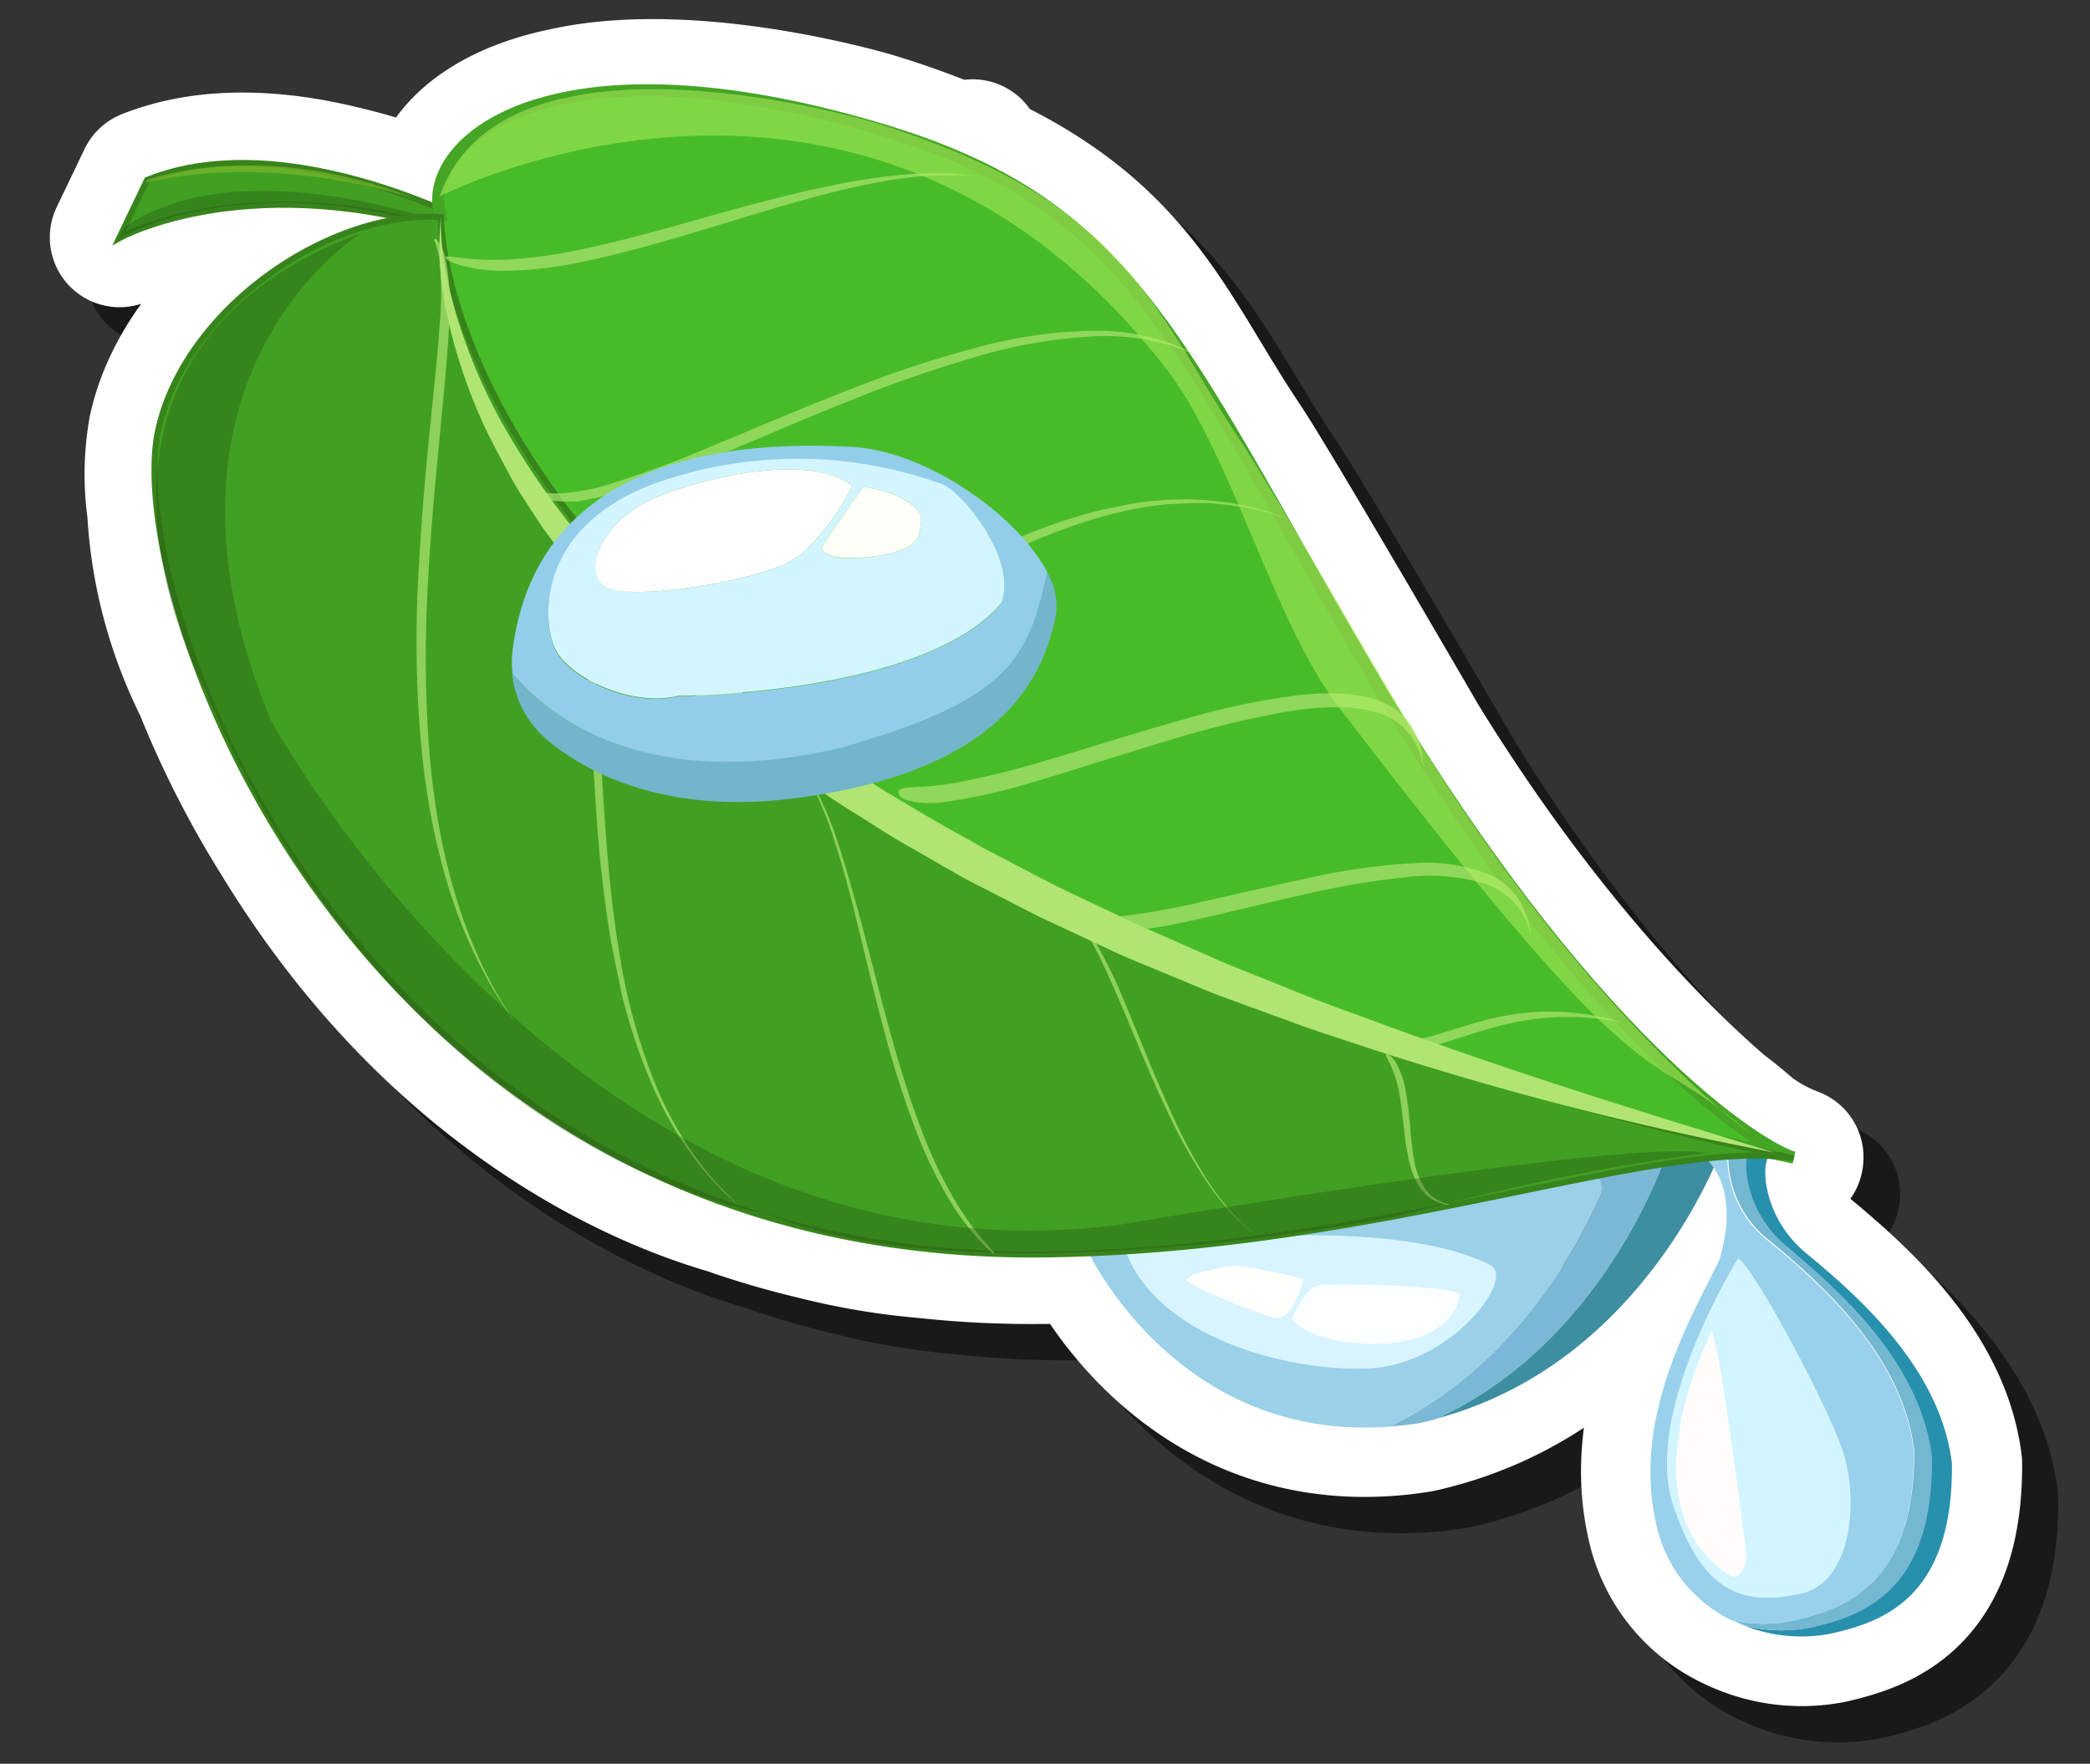 <svg xmlns="http://www.w3.org/2000/svg" xmlns:xlink="http://www.w3.org/1999/xlink" width="224.51" height="189.46" viewBox="0 0 224.51 189.46">
  <rect x="0" y="0" width="224.51" height="189.46" fill="#333333" stroke="none"/>
  <defs>
    <style>
      .cls-1, .cls-17, .cls-25, .cls-3, .cls-4 {
        fill: none;
      }

      .cls-2 {
        isolation: isolate;
      }

      .cls-3 {
        stroke: #000;
        opacity: 0.5;
      }

      .cls-3, .cls-4 {
        stroke-linejoin: round;
        stroke-width: 15px;
      }

      .cls-4 {
        stroke: #fff;
      }

      .cls-5 {
        fill: #3d8ea1;
      }

      .cls-6 {
        fill: #7bb8d5;
      }

      .cls-7 {
        fill: #9ad0e8;
      }

      .cls-8 {
        fill: #d8f4ff;
      }

      .cls-9 {
        fill: #fcffff;
      }

      .cls-10 {
        fill: #fffffb;
      }

      .cls-11 {
        fill: #2790ad;
      }

      .cls-12 {
        fill: #74b7d1;
      }

      .cls-13 {
        fill: #99d1ec;
      }

      .cls-14 {
        fill: #d3f5ff;
      }

      .cls-15 {
        fill: #fffcfc;
      }

      .cls-16 {
        fill: #41a022;
      }

      .cls-17 {
        stroke: #38841c;
        stroke-width: 0.65px;
      }

      .cls-17, .cls-25 {
        stroke-miterlimit: 10;
      }

      .cls-18 {
        opacity: 0.32;
      }

      .cls-19 {
        clip-path: url(#clip-path);
      }

      .cls-20 {
        fill: #204910;
      }

      .cls-21 {
        opacity: 0.51;
      }

      .cls-22 {
        clip-path: url(#clip-path-2);
      }

      .cls-23 {
        fill: #8fc12f;
      }

      .cls-24 {
        fill: #48bc28;
      }

      .cls-25 {
        stroke: #45a525;
        stroke-width: 1.3px;
      }

      .cls-26 {
        mix-blend-mode: screen;
        opacity: 0.69;
      }

      .cls-27 {
        clip-path: url(#clip-path-3);
      }

      .cls-28 {
        fill: #b0e573;
      }

      .cls-29 {
        clip-path: url(#clip-path-4);
      }

      .cls-30 {
        clip-path: url(#clip-path-5);
      }

      .cls-31 {
        clip-path: url(#clip-path-6);
      }

      .cls-32 {
        clip-path: url(#clip-path-7);
      }

      .cls-33 {
        clip-path: url(#clip-path-8);
      }

      .cls-34 {
        clip-path: url(#clip-path-9);
      }

      .cls-35 {
        clip-path: url(#clip-path-10);
      }

      .cls-36 {
        clip-path: url(#clip-path-11);
      }

      .cls-37 {
        clip-path: url(#clip-path-12);
      }

      .cls-38 {
        clip-path: url(#clip-path-13);
      }

      .cls-39 {
        clip-path: url(#clip-path-14);
      }

      .cls-40 {
        fill: #b6f261;
      }

      .cls-41 {
        clip-path: url(#clip-path-15);
      }

      .cls-42 {
        fill: #73b5cb;
      }

      .cls-43 {
        fill: #92ceea;
      }

      .cls-44 {
        fill: #fefefe;
      }

      .cls-45 {
        fill: #fffffa;
      }
    </style>
    <clipPath id="clip-path">
      <rect id="SVGID" class="cls-1" x="12.89" y="19.13" width="37.8" height="10.01" transform="translate(-4.17 6.81) rotate(-11.48)"/>
    </clipPath>
    <clipPath id="clip-path-2">
      <rect id="SVGID-2" data-name="SVGID" class="cls-1" x="16.12" y="16.32" width="27.92" height="7.88" transform="translate(-3.43 6.39) rotate(-11.48)"/>
    </clipPath>
    <clipPath id="clip-path-3">
      <rect id="SVGID-3" data-name="SVGID" class="cls-1" x="89.87" y="78.27" width="11.28" height="58.04" transform="translate(-19.45 21.16) rotate(-11.48)"/>
    </clipPath>
    <clipPath id="clip-path-4">
      <rect id="SVGID-4" data-name="SVGID" class="cls-1" x="63.95" y="53.52" width="8.03" height="77.82" transform="translate(-17.04 15.38) rotate(-11.48)"/>
    </clipPath>
    <clipPath id="clip-path-5">
      <rect id="SVGID-5" data-name="SVGID" class="cls-1" x="42.47" y="26.01" width="13.43" height="84.26" transform="translate(-12.58 11.16) rotate(-11.48)"/>
    </clipPath>
    <clipPath id="clip-path-6">
      <rect id="SVGID-6" data-name="SVGID" class="cls-1" x="118.73" y="96.1" width="12.92" height="38.42" transform="translate(-20.45 27.23) rotate(-11.48)"/>
    </clipPath>
    <clipPath id="clip-path-7">
      <rect id="SVGID-7" data-name="SVGID" class="cls-1" x="150.53" y="112.69" width="3.66" height="17.32" transform="translate(-21.11 32.76) rotate(-11.48)"/>
    </clipPath>
    <clipPath id="clip-path-8">
      <rect id="SVGID-8" data-name="SVGID" class="cls-1" x="56.95" y="39.69" width="72.33" height="7.84" transform="matrix(0.98, -0.2, 0.2, 0.98, -6.82, 19.41)"/>
    </clipPath>
    <clipPath id="clip-path-9">
      <rect id="SVGID-9" data-name="SVGID" class="cls-1" x="75.76" y="57.08" width="63.26" height="9.74" transform="translate(-10.18 22.62) rotate(-11.48)"/>
    </clipPath>
    <clipPath id="clip-path-10">
      <rect id="SVGID-10" data-name="SVGID" class="cls-1" x="96.57" y="77.52" width="55.97" height="10.44" transform="translate(-13.98 26.45) rotate(-11.48)"/>
    </clipPath>
    <clipPath id="clip-path-11">
      <rect id="SVGID-11" data-name="SVGID" class="cls-1" x="148.11" y="109.23" width="26.11" height="3.22" transform="translate(-18.84 34.3) rotate(-11.48)"/>
    </clipPath>
    <clipPath id="clip-path-12">
      <rect id="SVGID-12" data-name="SVGID" class="cls-1" x="47.59" y="21.79" width="57.84" height="3.47" transform="translate(-3.15 15.7) rotate(-11.48)"/>
    </clipPath>
    <clipPath id="clip-path-13">
      <rect id="SVGID-13" data-name="SVGID" class="cls-1" x="115.83" y="93.73" width="47.98" height="11.56" transform="translate(-17.01 29.83) rotate(-11.48)"/>
    </clipPath>
    <clipPath id="clip-path-14">
      <rect id="SVGID-14" data-name="SVGID" class="cls-1" x="57.89" y="0.49" width="117.87" height="134.3" transform="translate(-11.13 24.61) rotate(-11.48)"/>
    </clipPath>
    <clipPath id="clip-path-15">
      <rect id="SVGID-15" data-name="SVGID" class="cls-1" x="22.4" y="14.43" width="149.98" height="125.63" transform="translate(-13.43 20.94) rotate(-11.48)"/>
    </clipPath>
  </defs>
  <g class="cls-2">
    <g id="Layer_1" data-name="Layer 1">
      <g>
        <path class="cls-3" d="M198.09,138.62c-4.35-3.51-4.8-8.52-4.35-9.89.06-.26.1-.46.14-.63a23.12,23.12,0,0,1,2.72.24,4.79,4.79,0,0,1-.49-.11l-2.16-.46,0-.09.59.11,2.07.44a19.57,19.57,0,0,1-4.78-2.61c-1.23-1.08-2.31-1.94-3.3-2.67,1.8,1.55,2.94,2.41,3.24,2.63a60.35,60.35,0,0,1-5.14-4c.6.4,1.23.84,1.9,1.35-5.87-5.08-18.76-17.55-32.23-39.44,0,0-16-27.56-19-32-8.09-12.09-11.18-22.37-28.64-30.36L108.43,20l-1.66.34a91.53,91.53,0,0,0-9.06-3.26s-19.1-5.74-33.1-2.62c-10,2-14.2,7.48-13.53,11.86-.82-.35-1.71-.71-2.67-1.07l.06,0A50.24,50.24,0,0,0,41.34,23c-6.72-1.72-14.67-2.5-21.56.24l0,0h0l-3,6.26s11.42-6.44,30.57-2.13C36.05,28.82,23.47,38.52,20.92,50.12a27.45,27.45,0,0,0-.14,8.64,47.9,47.9,0,0,0,5,18.85.61.61,0,0,0,.05.12A102.69,102.69,0,0,0,34.17,94c16.89,27.69,38.93,36.66,48,39.29A92.19,92.19,0,0,0,91.42,136a72.76,72.76,0,0,0,11.82,2,106.12,106.12,0,0,0,12.55.62c1.71,0,3.42-.06,5.11-.13v0l0,.12c1.18,2.32,10.9,20.06,32.21,18.49q1.59-.12,3.27-.39c.63-.14,1.25-.29,1.85-.46,17.92-4.82,26.74-20.4,29.75-27,1.05,1.49,2.26,4.57.61,10-3,6.06-9.27,16.61-6.82,28a14.94,14.94,0,0,0,8.29,10.7,12.82,12.82,0,0,0,1.27.55,16.62,16.62,0,0,0,9.27.86c5.57-1.29,13.08-3.88,13-18.26C212.39,150.91,203.55,143.18,198.09,138.62Zm-5.25-11.09c-1.12-.25-2.27-.5-3.47-.78q1.86.39,3.72.75Z"/>
        <path class="cls-4" d="M194.16,134.69c-4.35-3.51-4.8-8.52-4.34-9.89.05-.26.09-.46.13-.63a25.25,25.25,0,0,1,2.72.24,4.79,4.79,0,0,1-.49-.11l-2.16-.46,0-.09.59.12,2.07.43a19.57,19.57,0,0,1-4.78-2.61c-1.23-1.08-2.31-1.94-3.3-2.67,1.8,1.55,2.94,2.41,3.24,2.63a62.1,62.1,0,0,1-5.14-4c.6.4,1.23.84,1.9,1.34-5.87-5.07-18.76-17.55-32.23-39.44,0,0-16-27.56-19-32-8.09-12.09-11.18-22.37-28.64-30.36l-.24-1.17-1.66.34a91.53,91.53,0,0,0-9.06-3.26s-19.1-5.74-33.1-2.62c-10,2.05-14.2,7.48-13.53,11.86-.82-.35-1.71-.71-2.67-1.07l.06,0a51.55,51.55,0,0,0-7.13-2.27c-6.72-1.72-14.67-2.5-21.55.24l0,0h0l-3,6.26s11.42-6.44,30.57-2.12C32.12,24.89,19.54,34.59,17,46.19a27.45,27.45,0,0,0-.14,8.64,48,48,0,0,0,5,18.85.61.61,0,0,0,.05.12,102.69,102.69,0,0,0,8.29,16.29c16.89,27.69,38.93,36.66,48,39.29a92.19,92.19,0,0,0,9.29,2.72,72.76,72.76,0,0,0,11.82,2,106.12,106.12,0,0,0,12.55.62c1.72,0,3.42-.06,5.11-.13v0a.45.45,0,0,0,.06.12c1.17,2.32,10.9,20.06,32.2,18.49q1.59-.12,3.27-.39c.63-.14,1.25-.29,1.85-.46,17.92-4.82,26.74-20.4,29.76-27,1,1.49,2.25,4.57.6,10-3,6.06-9.27,16.62-6.82,28a14.94,14.94,0,0,0,8.29,10.7c.42.21.85.39,1.27.56a16.61,16.61,0,0,0,9.27.85c5.57-1.29,13.08-3.88,13-18.26C208.46,147,199.63,139.26,194.16,134.69Zm-5.25-11.09-3.47-.77,3.72.74Z"/>
        <g>
          <g>
            <path class="cls-5" d="M185.35,122.37s-8,23.86-31,30c18.3-8.44,24.77-28.73,24.77-28.73l-62.15,11a.44.44,0,0,1-.06-.13Z"/>
            <path class="cls-6" d="M179.13,123.67S172.66,144,154.36,152.4c-.6.17-1.22.32-1.85.46q-1.68.27-3.27.39c13-6.28,19.88-18.56,22.65-24.72a2.19,2.19,0,0,0-2.38-3L117,134.76a.45.45,0,0,1-.06-.12Z"/>
            <path class="cls-7" d="M171.89,128.53c-2.77,6.16-9.64,18.44-22.65,24.72-21.3,1.57-31-16.17-32.2-18.49l52.47-9.27A2.19,2.19,0,0,1,171.89,128.53Z"/>
            <path class="cls-8" d="M120.85,134.23s27.07-4.4,39.25,1.65c2.79,1.44-4.32,10.84-13.25,11.13S124.2,143.54,120.85,134.23Z"/>
            <path class="cls-9" d="M138.79,141.63s1.35-3.27,2.79-3.55,15,0,15.16,1-1.44,5.27-8.93,5.27S138.79,141.63,138.79,141.63Z"/>
            <path class="cls-10" d="M140,137.4s-6.34-1.73-8.26-1.34-3.83.76-4.22,1.34,7.2,3.55,9.31,4.13S140,137.4,140,137.4Z"/>
          </g>
          <g>
            <path class="cls-11" d="M209.68,157.22c.13,14.38-7.38,17-13,18.26a16.61,16.61,0,0,1-9.27-.85,15.93,15.93,0,0,0,7.13.18c5.58-1.29,13.08-3.88,12.95-18.26-1.22-10.24-10-18-15.52-22.52-4.35-3.51-4.8-8.53-4.34-9.9,0-.15.06-.29.08-.41l2.34-.25-.28,1.33c-.46,1.37,0,6.38,4.34,9.89C199.63,139.26,208.46,147,209.68,157.22Z"/>
            <path class="cls-12" d="M207.54,156.55c.13,14.38-7.37,17-12.95,18.26a15.93,15.93,0,0,1-7.13-.18c-.42-.17-.85-.35-1.27-.56a15.52,15.52,0,0,0,6.44,0c5.57-1.29,13.08-3.88,13-18.26-1.22-10.24-10.06-18-15.52-22.53a11.42,11.42,0,0,1-4.45-9.36l2.15-.24c0,.12,0,.26-.08.41-.46,1.37,0,6.39,4.34,9.9C197.49,138.59,206.32,146.31,207.54,156.55Z"/>
            <path class="cls-13" d="M205.58,155.85c.13,14.38-7.38,17-13,18.26a15.52,15.52,0,0,1-6.44,0,14.94,14.94,0,0,1-8.29-10.7c-2.45-11.36,3.84-21.92,6.82-28,2.53-8.35-1.67-11.15-1.67-11.15l2.56-.28a11.42,11.42,0,0,0,4.45,9.36C195.52,137.89,204.36,145.61,205.58,155.85Z"/>
            <g>
              <path class="cls-14" d="M186.69,135.18s-10.22,16.44-7,26.37,7.81,10.84,13.6,9.69,6.49-10.42,4.5-15.85S188.3,136,186.69,135.18Z"/>
              <path class="cls-15" d="M183.88,143s-9.76,18.72,1.94,26.24c1.23.66,1.86-1.65,1.83-1.83S185,145.73,183.88,143Z"/>
            </g>
          </g>
          <g>
            <path class="cls-16" d="M52.33,24.85s-21-11.75-36.53-5.52l-3,6.26s14.25-8,37.63-.14Z"/>
            <path class="cls-17" d="M52.33,24.85s-21-11.75-36.53-5.52l-3,6.26s14.25-8,37.63-.14Z"/>
            <g class="cls-18">
              <g class="cls-19">
                <path class="cls-20" d="M12.8,25.59s14-8.47,37.63-.14l.86-.27s-24.66-10-37.91-.77Z"/>
              </g>
            </g>
            <g class="cls-21">
              <g class="cls-22">
                <path class="cls-23" d="M15.8,19.33s12.17-4.61,28.74,2c0,0-14.81-5.05-28.84-1.72Z"/>
              </g>
            </g>
            <path class="cls-24" d="M79.44,75.69c-45.63-43-32.08-52.38-32.08-52.38-2.49-7.72,11.16-20.09,46.88-9.52,27.37,8.1,31.71,22.15,52.68,58,23.57,40.24,42.44,51.67,45.78,52.56-20.76-4.36-79.21-16.48-113.26-48.61"/>
            <path class="cls-25" d="M79.44,75.69c-45.63-43-32.08-52.38-32.08-52.38-2.49-7.72,11.16-20.09,46.88-9.52,27.37,8.1,31.71,22.15,52.68,58,23.57,40.24,42.44,51.67,45.78,52.56C171.94,119.94,113.49,107.82,79.44,75.69Z"/>
            <path class="cls-16" d="M17,46.19c2.86-13,18.3-23.61,30.37-22.88,0,0-.54,30.2,46.73,61.43,39.06,25.8,77.33,35.2,98.09,39.56a4.79,4.79,0,0,0,.49.11c-14.83-2.27-44.74,10-80.81,10.34C38.37,135.37,13,64.44,17,46.19"/>
            <path class="cls-17" d="M17,46.19c2.86-13,18.3-23.61,30.37-22.88,0,0-.54,30.2,46.73,61.43,39.06,25.8,77.33,35.2,98.09,39.56a4.79,4.79,0,0,0,.49.11c-14.83-2.27-44.74,10-80.81,10.34C38.37,135.37,13,64.44,17,46.19Z"/>
            <g class="cls-26">
              <g class="cls-27">
                <path class="cls-28" d="M106.8,134.61s-.07-.14-.26-.36l-.89-1a30.6,30.6,0,0,1-3.09-4.33,49.6,49.6,0,0,1-3.65-7.75c-1.2-3.16-2.36-6.87-3.52-11.16-.83-3-1.68-6.42-2.57-9.77S91,93.53,90,90.5a37.49,37.49,0,0,0-3.44-7.63,16,16,0,0,0-1.61-2.18l-.3-.31-.22-.23L84.2,80l.18.19.22.22.29.32a16.19,16.19,0,0,1,1.56,2.18,36.9,36.9,0,0,1,3.23,7.56c1,3,1.82,6.32,2.64,9.66s1.62,6.69,2.43,9.75a109.09,109.09,0,0,0,3.51,11.22,47.52,47.52,0,0,0,3.8,7.92,25.6,25.6,0,0,0,3.36,4.42,13.81,13.81,0,0,0,1,1c.23.19.36.27.37.25"/>
              </g>
            </g>
            <g class="cls-26">
              <g class="cls-29">
                <path class="cls-28" d="M58.6,54.63a19.24,19.24,0,0,0,1.09,1.89A19.6,19.6,0,0,1,60.76,59a29.13,29.13,0,0,1,1,3.61,81.64,81.64,0,0,1,1.39,10.63c.34,4.32.58,9.42,1,15.44a136.1,136.1,0,0,0,1.73,13.88A64.32,64.32,0,0,0,70,116.42a40.91,40.91,0,0,0,3,5.73,35.34,35.34,0,0,0,3.18,4.24c.49.57,1,1,1.37,1.48l1.1,1,1,.83-.94-.85c-.3-.29-.66-.65-1.07-1.07s-.87-.91-1.35-1.49a34.62,34.62,0,0,1-3.06-4.26,39.51,39.51,0,0,1-2.89-5.71,63.6,63.6,0,0,1-3.77-13.74c-.81-4.77-1.24-9.51-1.55-13.77-.43-6-.64-11.1-1-15.44a73.3,73.3,0,0,0-1.51-10.76,28.13,28.13,0,0,0-1.15-3.72,17.39,17.39,0,0,0-1.27-2.56c-.84-1.3-1.45-1.8-1.49-1.75"/>
              </g>
            </g>
            <g class="cls-26">
              <g class="cls-30">
                <path class="cls-28" d="M46.65,25.66c-.12.09.32.66.54,2.12a33.6,33.6,0,0,1,.06,6.8c-.2,3.09-.62,7-1.11,11.89s-1,10.66-1.3,17.49a125.8,125.8,0,0,0,.36,15.63c.25,2.69.6,5.36,1.08,7.93a70.65,70.65,0,0,0,1.77,7.35,53.92,53.92,0,0,0,2.3,6.25,50.5,50.5,0,0,0,2.39,4.74c.76,1.29,1.42,2.3,1.89,3l.73,1-.7-1.06c-.45-.69-1.07-1.7-1.8-3A51.48,51.48,0,0,1,50.62,101a55.79,55.79,0,0,1-2.11-6.26,68.21,68.21,0,0,1-1.58-7.32c-.41-2.56-.71-5.21-.9-7.87a137,137,0,0,1-.13-15.51c.31-6.79.9-12.56,1.36-17.42s.86-8.82,1-12a25.38,25.38,0,0,0-.44-7,4.93,4.93,0,0,0-.7-1.62c-.24-.32-.41-.43-.45-.4"/>
              </g>
            </g>
            <g class="cls-26">
              <g class="cls-31">
                <path class="cls-28" d="M115,97.78a6.75,6.75,0,0,0,.68.9,22.45,22.45,0,0,1,1.77,2.82c.71,1.3,1.49,3,2.37,5s1.87,4.42,3.06,7.25c.85,2,1.83,4.24,2.92,6.48a55.2,55.2,0,0,0,3.66,6.46,30.4,30.4,0,0,0,2,2.69,22,22,0,0,0,1.9,2c.58.52,1.07.89,1.4,1.14l.39.27.14.09-.14-.09-.38-.28c-.33-.26-.82-.64-1.38-1.17a21,21,0,0,1-1.83-2,28.37,28.37,0,0,1-1.93-2.67,54.71,54.71,0,0,1-3.46-6.39c-1-2.21-2-4.43-2.8-6.43-1.17-2.81-2.14-5.22-3-7.26a56.12,56.12,0,0,0-2.47-5c-.38-.67-.75-1.24-1.08-1.73a14.12,14.12,0,0,0-.92-1.19c-.54-.61-.87-.84-.89-.81"/>
              </g>
            </g>
            <g class="cls-26">
              <g class="cls-32">
                <path class="cls-28" d="M148.89,113.23c-.06.06,0,.22.13.49s.16.32.27.52.23.46.34.77a12.84,12.84,0,0,1,.69,2.49c.2,1.07.34,2.38.52,3.94a26.45,26.45,0,0,0,.58,3.49,7.34,7.34,0,0,0,1.4,3,4.26,4.26,0,0,0,2.05,1.34l.41.11.32,0,.27.05-.26-.07-.31-.08-.39-.15a4.08,4.08,0,0,1-1.84-1.47,7.75,7.75,0,0,1-1.15-3,33.73,33.73,0,0,1-.43-3.5,39.38,39.38,0,0,0-.49-4,9.73,9.73,0,0,0-.8-2.55,4.49,4.49,0,0,0-.45-.75,4,4,0,0,0-.4-.45c-.25-.2-.4-.26-.46-.2"/>
              </g>
            </g>
            <g class="cls-26">
              <g class="cls-33">
                <path class="cls-28" d="M58.15,53c-.1.14.22.54,1.32.79a13.48,13.48,0,0,0,5.71-.54,85,85,0,0,0,10.6-3.76c4.34-1.77,9.5-4.05,15.49-6.44a140,140,0,0,1,13.53-4.71,53.78,53.78,0,0,1,12.7-2.21,24.58,24.58,0,0,1,8.55,1.07,18.87,18.87,0,0,1,2.17.89l.75.38-.71-.43a21.52,21.52,0,0,0-2.09-1,23.3,23.3,0,0,0-8.4-1.51,50,50,0,0,0-12.71,1.77,120.45,120.45,0,0,0-13.61,4.48c-6,2.33-11.19,4.59-15.51,6.36A107.73,107.73,0,0,1,65.48,52a20.63,20.63,0,0,1-5.61,1c-1.11,0-1.6-.15-1.72,0"/>
              </g>
            </g>
            <g class="cls-26">
              <g class="cls-34">
                <path class="cls-28" d="M77.24,72.42c0,.06.15.1.45.13l.56,0a5.32,5.32,0,0,0,.78,0,21,21,0,0,0,5.23-1.22,62.91,62.91,0,0,0,8.23-3.73c3.24-1.67,7-3.81,11.45-6.11,1.59-.83,3.29-1.65,5.06-2.47s3.6-1.58,5.48-2.26a51.67,51.67,0,0,1,5.7-1.72c.95-.25,1.9-.4,2.84-.57.46-.09.93-.13,1.39-.19s.92-.13,1.37-.14c.91,0,1.78-.14,2.64-.1h1.24c.41,0,.8.06,1.19.09l1.12.1,1.05.16,1,.16.89.2c.56.15,1.07.25,1.5.38l1.11.36.93.31-.92-.35-1.09-.4c-.43-.15-.94-.27-1.5-.43l-.88-.24-1-.19L132,54c-.36-.06-.74-.09-1.13-.14l-1.2-.13-1.27-.06c-.86-.06-1.76,0-2.68,0-.47,0-.93.07-1.4.1s-1,.08-1.43.15c-1,.14-1.95.27-2.92.49A47.06,47.06,0,0,0,114.1,56c-1.94.64-3.82,1.39-5.63,2.16s-3.54,1.6-5.15,2.41C98.77,62.86,95,65,91.81,66.65a80.41,80.41,0,0,1-8,3.8A30.4,30.4,0,0,1,78.87,72a6.67,6.67,0,0,1-.72.15l-.51.11c-.27.07-.41.13-.4.2"/>
              </g>
            </g>
            <g class="cls-26">
              <g class="cls-35">
                <path class="cls-28" d="M96.59,84.89c-.23.26-.07.62.62,1a9.56,9.56,0,0,0,4.36.24A60.5,60.5,0,0,0,111,84c4-1.16,9-2.8,14.55-4.47a106.49,106.49,0,0,1,12.2-3c3.94-.7,7.4-.76,9.85-.08a6.86,6.86,0,0,1,4.52,3.49c.15.35.3.65.41.94s.15.59.2.81l.16.69s0-.28-.08-.77c0-.24-.06-.54-.1-.9s-.19-.66-.3-1.06a6.73,6.73,0,0,0-3.93-4.22c-2.27-1-5.59-1.17-9.42-.7a80.29,80.29,0,0,0-12,2.57c-5.55,1.56-10.45,3.15-14.45,4.32A95.31,95.31,0,0,1,103.13,84c-4.62.86-6,.3-6.54.93"/>
              </g>
            </g>
            <g class="cls-26">
              <g class="cls-36">
                <path class="cls-28" d="M148.13,112.2c0,.12.18.25.65.39a7.35,7.35,0,0,0,2.26.2,13,13,0,0,0,1.72-.2c.63-.13,1.32-.28,2.05-.5,1.47-.41,3.13-1,5.1-1.58a34.88,34.88,0,0,1,4.59-1,28.35,28.35,0,0,1,4.7-.26,33.78,33.78,0,0,1,3.64.33l1.06.18.38.07-.37-.11-1-.27a30,30,0,0,0-3.64-.63,24.63,24.63,0,0,0-4.88-.07,28,28,0,0,0-4.82.83c-2.05.54-3.73,1.12-5.15,1.53a20.27,20.27,0,0,1-3.48.77c-1.83.22-2.72.07-2.77.33"/>
              </g>
            </g>
            <g class="cls-26">
              <g class="cls-37">
                <path class="cls-28" d="M47.85,27.64c-.06.14.35.41,1.33.77a16.82,16.82,0,0,0,4.72.68,41.65,41.65,0,0,0,8.23-.88c3.31-.65,7.18-1.68,11.65-3,6.36-1.88,14-4.42,20.3-5.58,1.57-.31,3-.5,4.37-.65.66-.06,1.29-.12,1.88-.15l1.62,0,1.32,0c.39,0,.71.05,1,.07l.83.08-.83-.13c-.26,0-.59-.1-1-.13L102,18.61l-1.63,0-1.9.05c-1.35.09-2.84.2-4.43.45C87.63,20,79.82,22.19,73.46,24c-4.48,1.26-8.31,2.25-11.56,2.9a48.94,48.94,0,0,1-8,1c-4.16.11-6-.61-6.07-.25"/>
              </g>
            </g>
            <g class="cls-26">
              <g class="cls-38">
                <path class="cls-28" d="M115.29,98.71c-.18.22,0,.54.61.9a8.78,8.78,0,0,0,3.84.51,49.34,49.34,0,0,0,8.1-1.2c3.45-.73,7.66-1.82,12.45-2.88a85,85,0,0,1,10.48-1.78,21.28,21.28,0,0,1,8.63.62,7.45,7.45,0,0,1,4.21,3.35c.15.32.31.58.42.85s.17.51.23.71l.2.61s0-.24-.13-.67l-.15-.79c-.08-.29-.21-.59-.33-.94a7.35,7.35,0,0,0-3.75-4,18.19,18.19,0,0,0-8.31-1.27,65.56,65.56,0,0,0-10.35,1.4c-4.76,1-8.95,2-12.37,2.75A76.54,76.54,0,0,1,121,98.36c-4,.43-5.23-.15-5.67.35"/>
              </g>
            </g>
            <path class="cls-28" d="M47.36,23.31a27.08,27.08,0,0,0,.52,5.76,44.79,44.79,0,0,0,1.4,5.59,59.41,59.41,0,0,0,4.51,10.53A84.61,84.61,0,0,0,67.53,63.43c10.68,11,23.52,19.62,36.94,27,.82.49,1.68.94,2.53,1.38l2.55,1.33,2.56,1.34,1.28.67,1.3.62,5.21,2.47c.87.41,1.73.84,2.61,1.23l2.65,1.15,5.28,2.33c.88.4,1.77.76,2.67,1.12l2.68,1.07,5.37,2.16c1.79.7,3.61,1.35,5.41,2,14.47,5.4,29.23,10,44.09,14.51a356.19,356.19,0,0,1-45.08-11.7c-1.84-.62-3.7-1.2-5.53-1.85l-5.47-2-2.74-1c-.91-.34-1.82-.68-2.72-1.06l-5.4-2.24-2.7-1.12c-.9-.39-1.77-.82-2.66-1.22l-5.3-2.48-1.33-.62-1.3-.66-2.61-1.34-2.61-1.34c-.86-.44-1.74-.88-2.58-1.38l-5.08-2.92-1.27-.73L95,89.37,92.55,87.8c-1.65-1-3.32-2.07-4.91-3.22s-3.23-2.21-4.79-3.4l-4.64-3.61c-1.52-1.25-3-2.55-4.48-3.82-.76-.63-1.45-1.32-2.17-2l-2.13-2c-.72-.66-1.39-1.39-2.06-2.11l-2-2.15c-.68-.7-1.29-1.48-1.93-2.23L61.53,61c-.61-.77-1.18-1.57-1.78-2.35l-.88-1.19A14.48,14.48,0,0,1,58,56.23c-1.08-1.65-2.2-3.26-3.14-5S53,47.79,52.13,46a58,58,0,0,1-3.87-11.1,34.53,34.53,0,0,1-.9-11.62"/>
            <g class="cls-21">
              <g class="cls-39">
                <path class="cls-40" d="M47.23,21.09S92.65-2.3,125.16,39.45c7.16,9.19,11.54,27.19,18.62,36.46,34.78,45.51,31.94,35.1,44.17,45.8,0,0-17.25-12.38-35.56-42.13,0,0-16-27.56-19-32-9.55-14.26-12.12-26-39.6-34.45,0,0-39.66-11.93-46.55,7.94"/>
              </g>
            </g>
            <g class="cls-18">
              <g class="cls-41">
                <path class="cls-20" d="M38.77,25.06S14,40.32,29,77.19c0,0,33.46,62,91.35,54.35,0,0,55-9.4,63-7.66,0,0-12.48,1.24-33.38,6.78,0,0-44.85,9.11-67.67-.28,0,0-39.19-5.93-60.44-56.7,0,0-19.13-35.18,16.87-48.62"/>
              </g>
            </g>
          </g>
          <g>
            <path class="cls-42" d="M113.45,66c-1.31,6.46-5.45,16.81-28,19.74C71.88,87.5,63.52,83.29,59,79.67a10.91,10.91,0,0,1-4-7.37c3.53,4.24,13.76,13,35.23,8,18.2-5.16,20.14-9.58,22.21-18.88A7.1,7.1,0,0,1,113.45,66Z"/>
            <path class="cls-43" d="M91.42,48c-9.46-.48-33.56-.49-36.36,21.89a10.58,10.58,0,0,0,0,2.45c3.53,4.24,13.76,13,35.23,8,18.2-5.16,20.14-9.58,22.21-18.88h0C109.26,55.29,99.4,48.37,91.42,48Zm16.17,16.79c-8.3,9.9-34.73,10-34.73,10-4.94,1.26-11.8-1.9-13.25-5.06s-2.06-14,12.83-18.4a45.61,45.61,0,0,1,28.74.76C103.49,52.89,109.3,60.14,107.59,64.75Z"/>
            <path class="cls-14" d="M101.18,52a45.61,45.61,0,0,0-28.74-.76c-14.89,4.36-14.29,15.24-12.83,18.4S67.92,76,72.86,74.74c0,0,26.43-.09,34.73-10C109.3,60.14,103.49,52.89,101.18,52ZM84.64,60.43c-3.82,2-16.67,4.17-19.5,2.65s-.41-7.25,5.26-9.62,16.74-4.77,21.16-1.28C91.56,52.18,88.46,58.45,84.64,60.43Zm9.69-.74c-4.28.73-6.59-.12-5.87-1.24s4.28-6.14,4.28-6.14c3,.33,6.4,1.91,6.2,3.69S98.62,59,94.33,59.69Z"/>
            <path class="cls-44" d="M91.56,52.18s-3.1,6.27-6.92,8.25S68,64.6,65.14,63.08s-.41-7.25,5.26-9.62S87.14,48.69,91.56,52.18Z"/>
            <path class="cls-45" d="M98.94,56c-.19,1.78-.32,3-4.61,3.69s-6.59-.12-5.87-1.24,4.28-6.14,4.28-6.14C95.71,52.64,99.14,54.22,98.94,56Z"/>
          </g>
        </g>
      </g>
    </g>
  </g>
</svg>
